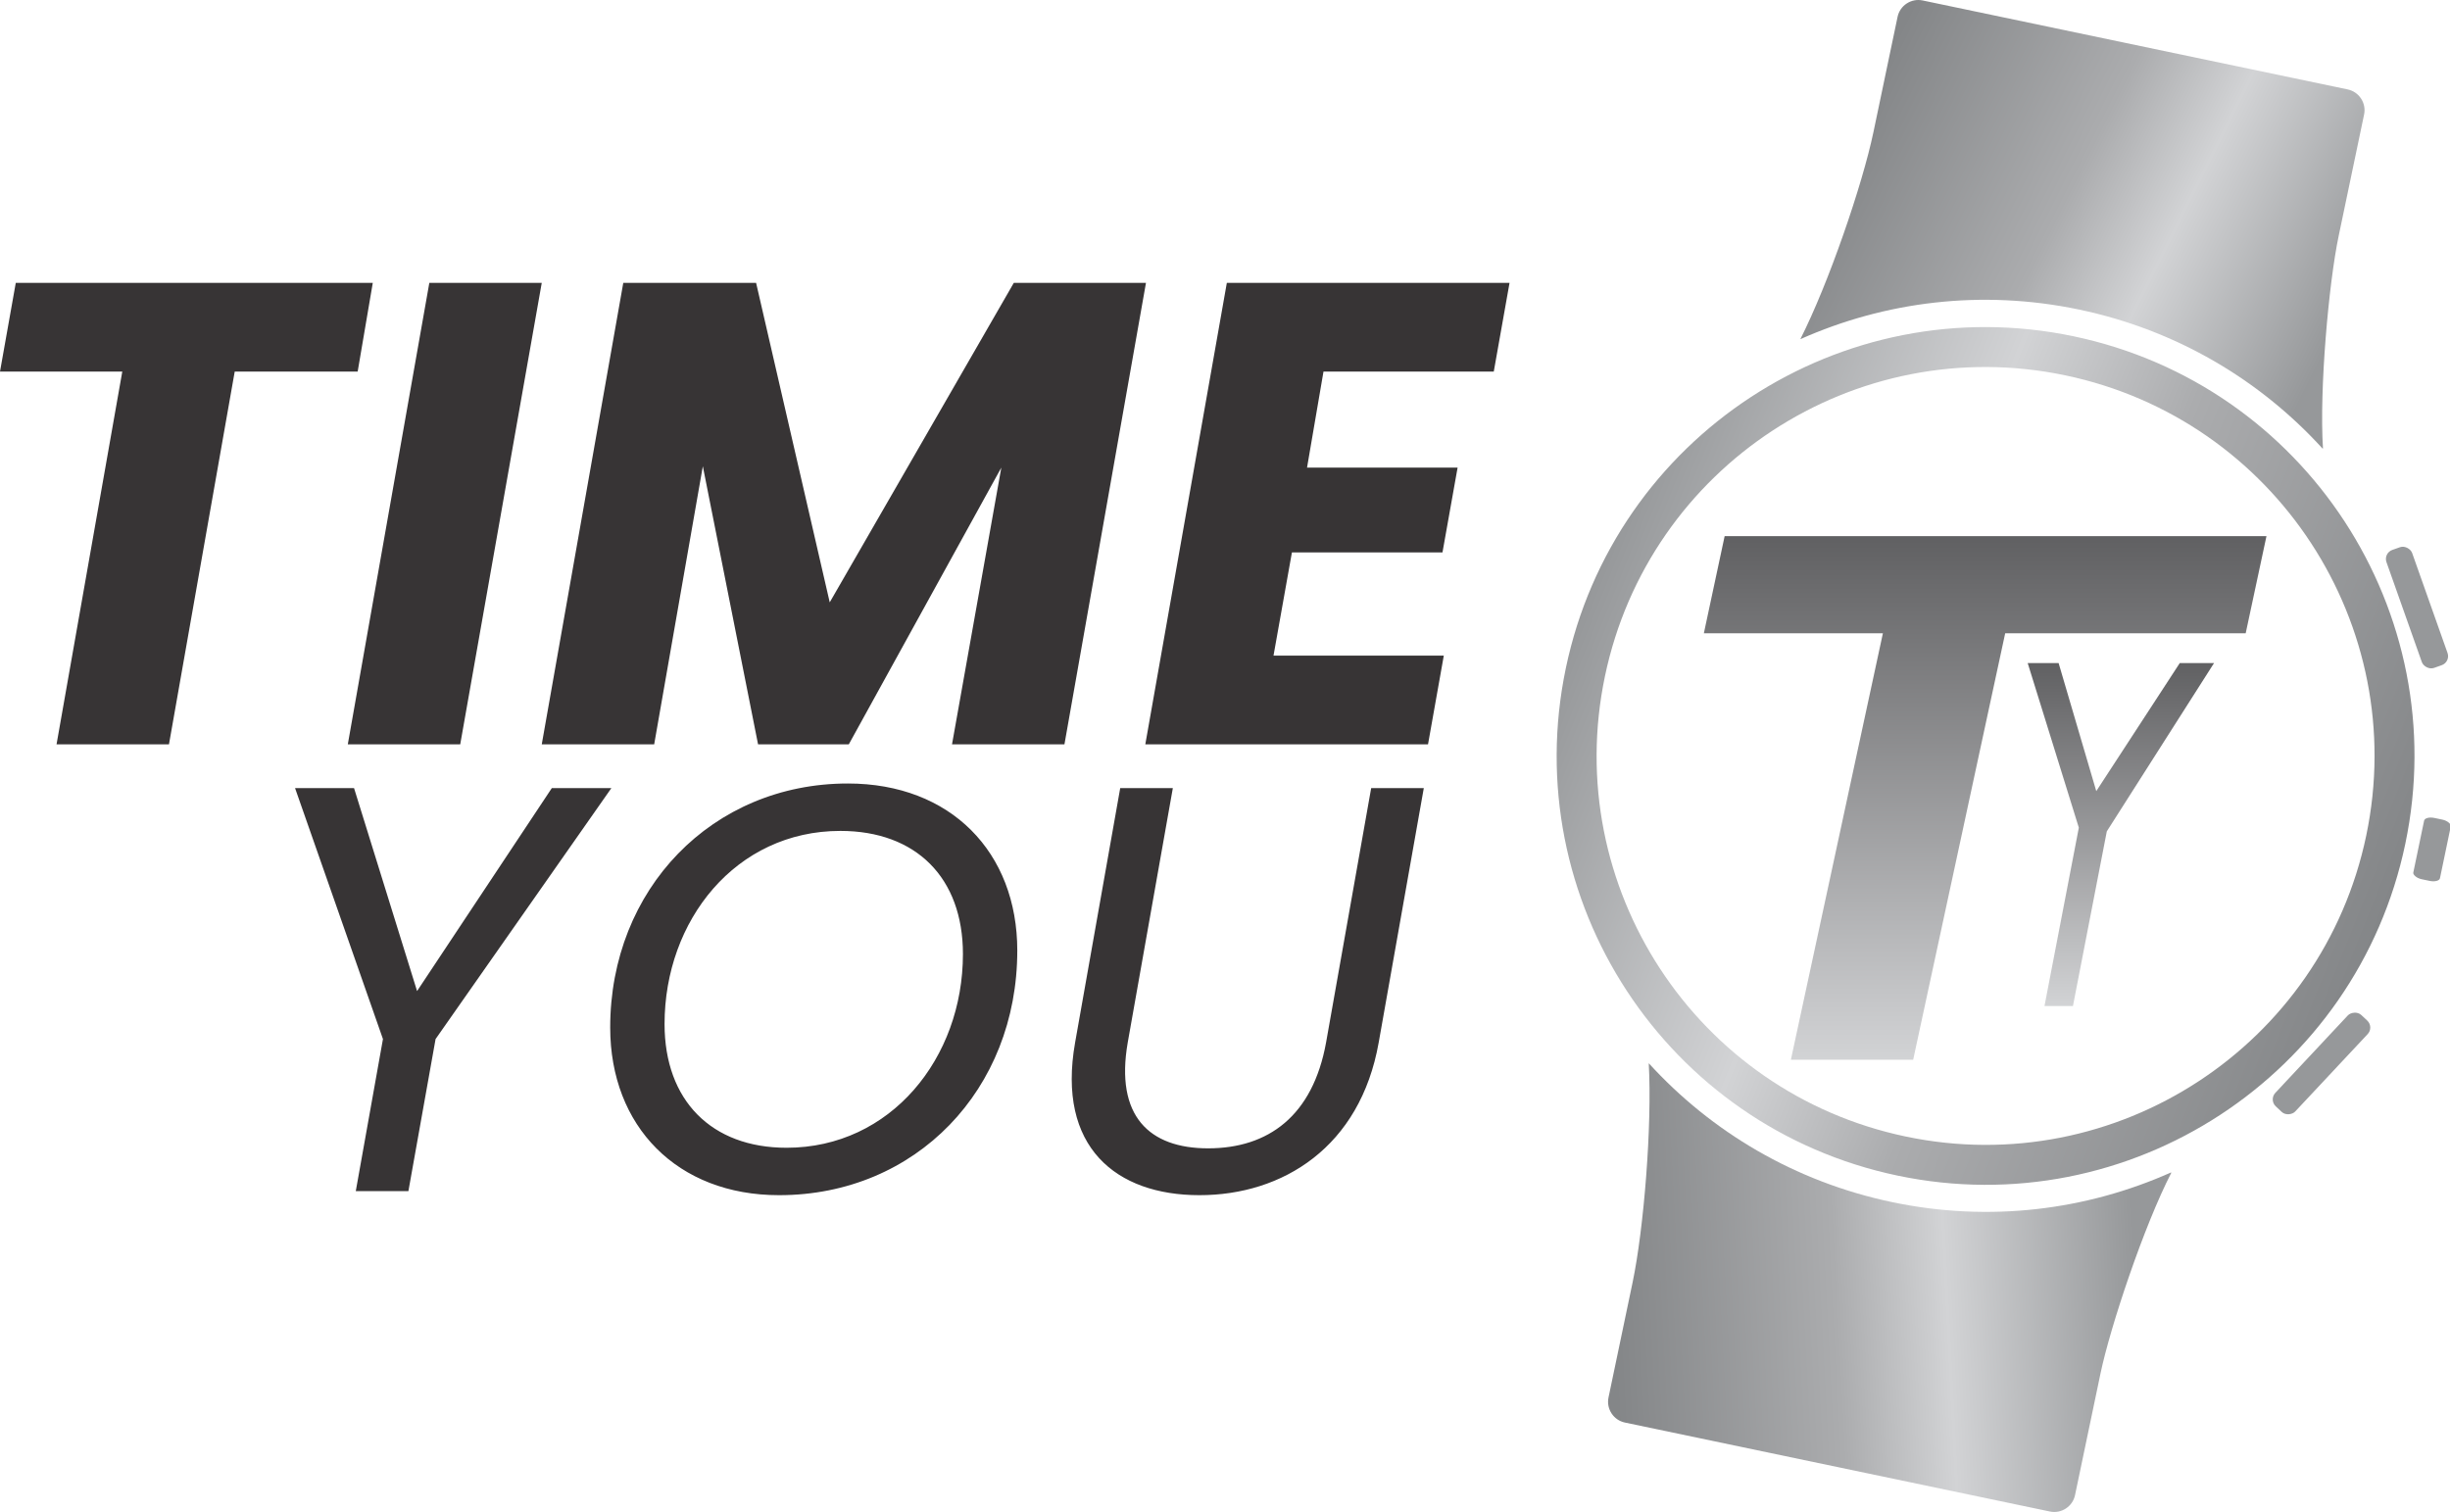 <?xml version="1.0" encoding="UTF-8"?>
<!DOCTYPE svg PUBLIC "-//W3C//DTD SVG 1.1//EN" "http://www.w3.org/Graphics/SVG/1.1/DTD/svg11.dtd">
<!-- Creator: CorelDRAW 2020 (64-Bit) -->
<svg xmlns="http://www.w3.org/2000/svg" xml:space="preserve" width="176.33mm" height="108.829mm" version="1.1" style="shape-rendering:geometricPrecision; text-rendering:geometricPrecision; image-rendering:optimizeQuality; fill-rule:evenodd; clip-rule:evenodd"
viewBox="0 0 17781.03 10974.26"
 xmlns:xlink="http://www.w3.org/1999/xlink"
 xmlns:xodm="http://www.corel.com/coreldraw/odm/2003">
 <defs>
  <style type="text/css">
   <![CDATA[
    .fil1 {fill:#96989A}
    .fil6 {fill:#373435;fill-rule:nonzero}
    .fil0 {fill:url(#id0)}
    .fil3 {fill:url(#id1)}
    .fil2 {fill:url(#id2)}
    .fil5 {fill:url(#id3);fill-rule:nonzero}
    .fil4 {fill:url(#id4);fill-rule:nonzero}
   ]]>
  </style>
  <linearGradient id="id0" gradientUnits="userSpaceOnUse" x1="17299.66" y1="6643.86" x2="11521.23" y2="4329.85">
   <stop offset="0" style="stop-opacity:1; stop-color:#848688"/>
   <stop offset="0.427" style="stop-opacity:1; stop-color:#ABACAE"/>
   <stop offset="0.639" style="stop-opacity:1; stop-color:#D2D3D5"/>
   <stop offset="1" style="stop-opacity:1; stop-color:#96989A"/>
  </linearGradient>
  <linearGradient id="id1" gradientUnits="userSpaceOnUse" xlink:href="#id0" x1="11697.49" y1="9479.39" x2="15496.96" y2="9282.49">
  </linearGradient>
  <linearGradient id="id2" gradientUnits="userSpaceOnUse" xlink:href="#id0" x1="13527.12" y1="739.79" x2="16928.55" y2="2444.19">
  </linearGradient>
  <linearGradient id="id3" gradientUnits="userSpaceOnUse" x1="15392.29" y1="4812.8" x2="15392.29" y2="7302.3">
   <stop offset="0" style="stop-opacity:1; stop-color:#606062"/>
   <stop offset="1" style="stop-opacity:1; stop-color:#D2D3D5"/>
  </linearGradient>
  <linearGradient id="id4" gradientUnits="userSpaceOnUse" xlink:href="#id3" x1="14407.45" y1="3891.61" x2="14407.45" y2="7691.74">
  </linearGradient>
 </defs>
 <g id="Capa_x0020_1">
  <g id="_2858577841216">
   <path class="fil0" d="M15048.16 2440.62c1682.41,352.21 2760.72,2001.56 2408.52,3683.96 -352.21,1682.4 -2001.56,2760.71 -3683.97,2408.51 -1682.39,-352.21 -2760.7,-2001.56 -2408.5,-3683.96 352.21,-1682.4 2001.56,-2760.71 3683.95,-2408.51zm-59.38 283.66c1525.74,319.41 2503.65,1815.18 2184.24,3340.91 -319.41,1525.73 -1815.18,2503.64 -3340.92,2184.23 -1525.72,-319.41 -2503.63,-1815.18 -2184.22,-3340.91 319.41,-1525.73 1815.18,-2503.64 3340.9,-2184.23z"/>
   <rect class="fil1" transform="matrix(0.647 -0.229 0.229 0.647 17296.8 4014.72)" width="288.15" height="1323.36" rx="100.84" ry="100.84"/>
   <rect class="fil1" transform="matrix(-0.501 -0.469 -0.469 0.501 17231 7454.99)" width="288.15" height="1323.36" rx="100.84" ry="100.84"/>
   <rect class="fil1" transform="matrix(0.672 0.141 -0.07 0.336 17600.2 5922.67)" width="288.15" height="1323.36" rx="100.84" ry="100.84"/>
   <path class="fil2" d="M13066.22 2461.45c204.44,-403.66 449.7,-1117.3 530.5,-1503.21l175.02 -836c17.32,-82.77 99.22,-136.3 181.98,-118.98l3084.81 645.81c82.77,17.32 136.3,99.21 118.98,181.97l-184.89 883.15c-71.37,340.94 -140.86,1109.88 -113.45,1541.31l-4.18 -0.88c-452.24,-496.09 -1058.98,-859.8 -1766.23,-1007.86 -707.25,-148.06 -1408.93,-58.27 -2022.19,214.76l-0.33 -0.07z"/>
   <path class="fil3" d="M11965.89 7717.43c25.35,451.77 -36.23,1203.86 -117.02,1589.78l-175.01 836c-17.33,82.77 36.2,164.65 118.97,181.98l3084.82 645.8c82.76,17.33 164.65,-36.2 181.97,-118.97l184.89 -883.15c71.37,-340.94 316.16,-1073.17 514.32,-1457.39l-4.18 -0.88c-613.27,273.03 -1314.93,362.83 -2022.19,214.77 -707.25,-148.06 -1313.98,-511.77 -1766.23,-1007.87l-0.33 -0.07z"/>
  </g>
  <g id="_2858577839344">
   <polygon class="fil4" points="13885.03,7691.73 12997.49,7691.73 13665.31,4596.32 12365.89,4596.32 12516.68,3891.61 16449.02,3891.61 16298.25,4596.32 14552.86,4596.32 "/>
   <polygon class="fil5" points="14837.93,7302.3 15087.23,6007.46 14716.1,4812.8 14940.5,4812.8 15213.84,5742.24 15819.81,4812.8 16068.5,4812.8 15290.24,6034.23 15044.57,7302.3 "/>
  </g>
  <path class="fil6" d="M-0 2697.13l887.52 0 -477.16 2705.51 815.95 0 477.16 -2705.51 892.3 0 109.74 -644.17 -2590.99 0 -114.52 644.17zm2524.19 2705.51l815.95 0 591.68 -3349.69 -815.94 0 -591.69 3349.69zm1407.63 0l815.95 0 353.1 -2018.4 400.82 2018.4 658.48 0 1107.03 -2008.85 -357.88 2008.85 815.95 0 591.69 -3349.69 -959.1 0 -1336.05 2319.02 -534.43 -2319.02 -963.86 0 -591.69 3349.69zm7023.84 -3349.69l-2051.8 0 -591.69 3349.69 2051.8 0 114.52 -644.17 -1235.86 0 133.61 -749.15 1092.7 0 109.75 -615.53 -1092.71 0 119.29 -696.66 1235.85 0 114.52 -644.17z"/>
  <path class="fil6" d="M2779.32 7541.75l-197.24 1103.73 381.9 0 197.24 -1103.73 1275.78 -1821.35 -432.25 0 -977.83 1473.03 -457.44 -1473.03 -428.05 0 637.89 1821.35zm4603.74 -642.09c0,-713.43 -482.62,-1212.84 -1229.63,-1212.84 -986.22,0 -1724.83,767.99 -1724.83,1770.99 0,717.63 486.81,1217.03 1225.43,1217.03 994.61,0 1729.02,-767.98 1729.02,-1775.19zm-2559.97 532.98c0,-751.2 516.2,-1401.69 1275.79,-1401.69 549.77,0 889.7,339.93 889.7,893.89 0,755.4 -524.59,1405.88 -1279.99,1405.88 -545.57,0 -885.5,-344.12 -885.5,-898.09zm2979.63 134.3c-134.29,759.59 297.96,1107.91 902.28,1107.91 604.32,0 1166.67,-348.32 1300.97,-1107.91l327.33 -1846.54 -381.89 0 -327.35 1846.54c-96.52,532.98 -419.66,767.98 -856.12,767.98 -428.06,0 -675.66,-235.01 -583.34,-767.98l327.33 -1846.54 -381.89 0 -327.35 1846.54z"/>
 </g>
</svg>
